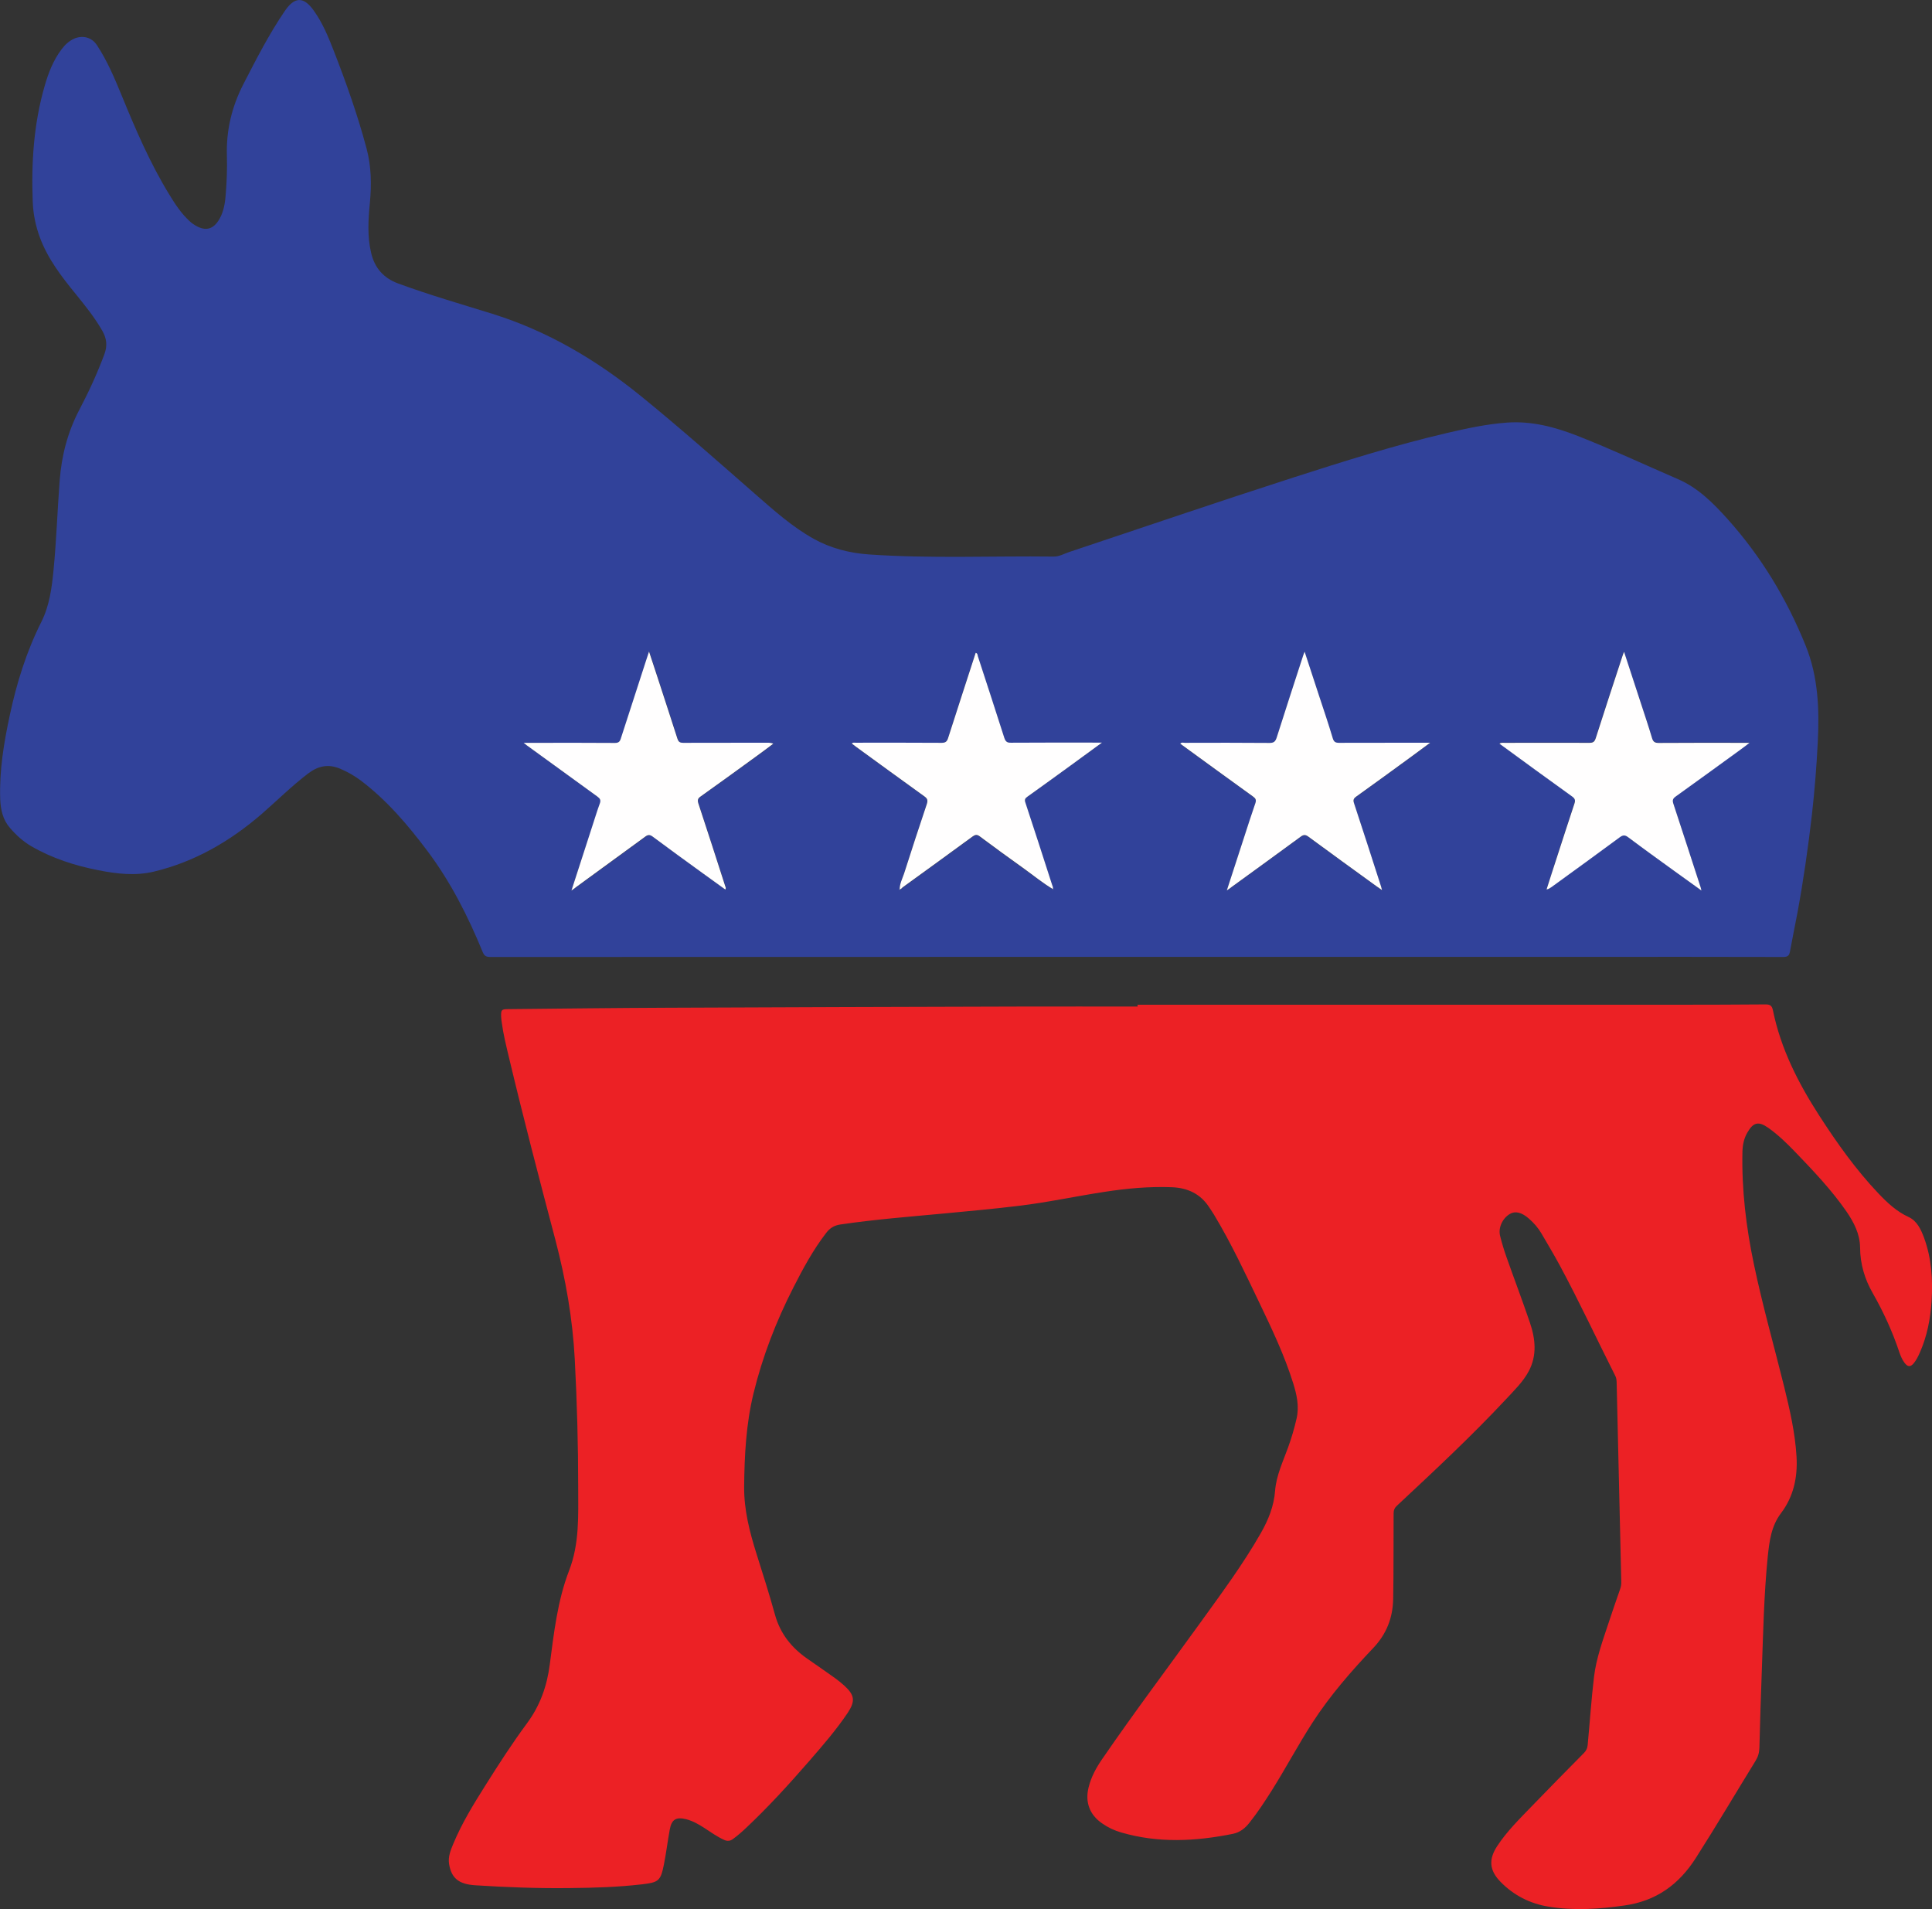 <?xml version="1.0" encoding="utf-8"?>
<!-- Generator: Adobe Illustrator 24.0.2, SVG Export Plug-In . SVG Version: 6.00 Build 0)  -->
<svg version="1.1" id="Layer_1" xmlns="http://www.w3.org/2000/svg" xmlns:xlink="http://www.w3.org/1999/xlink" x="0px" y="0px"
	 viewBox="0 0 180 177.85" style="enable-background:new 0 0 180 177.85;" xml:space="preserve">
<rect x="0" y="0" width="180" height="177.85" fill="#333333" stroke="none"/>
<style type="text/css">
	.st0{fill:#31429A;}
	.st1{fill:#EC2125;}
	.st2{fill:#FFFEFE;}
</style>
<g>
	<path class="st0" d="M105.93,89.14c-20.09,0-40.17,0-60.26,0.01c-0.36,0-0.54-0.09-0.69-0.44c-1.37-3.34-2.99-6.55-5.17-9.45
		c-1.83-2.43-3.79-4.74-6.24-6.58c-0.58-0.43-1.2-0.78-1.86-1.06c-1.09-0.47-2.05-0.28-2.98,0.42c-1.54,1.17-2.9,2.53-4.35,3.79
		c-2.94,2.54-6.24,4.46-10.05,5.37c-1.73,0.41-3.45,0.21-5.16-0.13c-2.2-0.43-4.31-1.11-6.26-2.24c-0.77-0.45-1.41-1.04-1.98-1.7
		c-0.67-0.77-0.87-1.7-0.91-2.69c-0.09-2.65,0.34-5.23,0.89-7.8c0.64-3.01,1.55-5.93,2.94-8.7c0.76-1.51,0.98-3.18,1.14-4.85
		c0.27-2.77,0.36-5.56,0.57-8.33c0.18-2.33,0.75-4.54,1.85-6.62c0.88-1.67,1.66-3.38,2.32-5.15c0.29-0.79,0.21-1.46-0.2-2.18
		c-0.71-1.24-1.6-2.34-2.5-3.45c-1.31-1.61-2.58-3.26-3.31-5.23c-0.4-1.08-0.63-2.2-0.67-3.34c-0.14-3.64,0.09-7.25,1.11-10.78
		c0.35-1.22,0.8-2.39,1.58-3.42C6.05,4.18,6.42,3.82,6.91,3.6c0.79-0.34,1.63-0.13,2.11,0.59c0.96,1.45,1.63,3.04,2.29,4.64
		c1.31,3.2,2.67,6.38,4.49,9.34c0.52,0.85,1.07,1.69,1.81,2.38c0.11,0.11,0.23,0.21,0.36,0.3c1.16,0.81,2.01,0.57,2.62-0.73
		c0.31-0.68,0.4-1.41,0.45-2.14c0.09-1.14,0.13-2.28,0.1-3.43c-0.08-2.38,0.45-4.6,1.54-6.72c1.2-2.33,2.39-4.66,3.87-6.83
		c1.08-1.58,1.95-1.06,2.72,0.04c0.79,1.12,1.31,2.37,1.8,3.63c1.17,3,2.25,6.04,3.08,9.16c0.45,1.67,0.47,3.36,0.31,5.07
		c-0.15,1.56-0.25,3.12,0.12,4.67c0.33,1.4,1.16,2.34,2.52,2.84c2.88,1.06,5.83,1.91,8.76,2.82c5.14,1.6,9.67,4.28,13.83,7.65
		c3.63,2.95,7.13,6.05,10.65,9.13c1.73,1.51,3.44,3.05,5.46,4.18c1.6,0.89,3.33,1.33,5.14,1.46c5.74,0.4,11.49,0.13,17.23,0.2
		c0.5,0.01,0.96-0.26,1.43-0.42c6.96-2.32,13.9-4.69,20.88-6.94c4.73-1.52,9.48-3.02,14.32-4.15c1.84-0.43,3.69-0.83,5.58-0.97
		c2.31-0.17,4.49,0.41,6.61,1.24c3.16,1.24,6.23,2.68,9.35,4.03c1.86,0.8,3.28,2.23,4.61,3.71c3.13,3.49,5.52,7.44,7.28,11.8
		c1.17,2.9,1.28,5.9,1.13,8.94c-0.11,2.25-0.29,4.49-0.54,6.73c-0.35,3.07-0.79,6.14-1.35,9.18c-0.23,1.21-0.48,2.42-0.7,3.63
		c-0.07,0.37-0.19,0.52-0.62,0.52c-6.07-0.02-12.15-0.01-18.22-0.01C133.93,89.14,119.93,89.14,105.93,89.14z M98.09,82.84
		c0.01,0.02,0.03,0.04,0.04,0.06c0-0.02,0.01-0.04,0.01-0.05c-0.02,0-0.04,0-0.06,0c0.06-0.16-0.03-0.3-0.08-0.45
		c-0.82-2.53-1.63-5.07-2.47-7.6c-0.09-0.28-0.04-0.41,0.18-0.57c1.33-0.95,2.66-1.92,3.99-2.88c0.95-0.69,1.9-1.39,2.96-2.16
		c-0.29,0-0.45,0-0.6,0c-2.63,0-5.26-0.01-7.89,0.01c-0.36,0-0.51-0.12-0.61-0.45c-0.81-2.54-1.63-5.07-2.46-7.59
		c-0.04-0.11,0-0.29-0.21-0.33c-0.86,2.64-1.72,5.27-2.56,7.91c-0.11,0.33-0.23,0.47-0.6,0.47c-2.68-0.02-5.35-0.01-8.03-0.01
		c-0.11,0-0.24-0.04-0.35,0.08c0.14,0.1,0.26,0.2,0.38,0.29c2.12,1.54,4.24,3.09,6.37,4.62c0.29,0.21,0.35,0.38,0.24,0.72
		c-0.72,2.15-1.43,4.31-2.12,6.48c-0.15,0.48-0.4,0.94-0.41,1.47c-0.02,0-0.04,0-0.06,0c0.01,0.02,0.01,0.04,0.02,0.05
		c0.01-0.02,0.03-0.04,0.04-0.06c0.13,0.01,0.2-0.08,0.28-0.15c2.17-1.58,4.35-3.15,6.52-4.74c0.23-0.17,0.39-0.23,0.65-0.03
		c1.38,1.02,2.77,2.04,4.17,3.04C96.31,81.59,97.15,82.28,98.09,82.84z M114.3,82.95c0.21-0.14,0.33-0.22,0.45-0.3
		c2.15-1.56,4.3-3.12,6.44-4.69c0.28-0.2,0.46-0.19,0.72,0.01c2.09,1.54,4.19,3.06,6.29,4.58c0.15,0.11,0.31,0.22,0.56,0.39
		c-0.05-0.2-0.07-0.27-0.09-0.34c-0.84-2.58-1.67-5.16-2.51-7.73c-0.1-0.31-0.05-0.46,0.21-0.65c1.73-1.23,3.44-2.49,5.16-3.74
		c0.54-0.4,1.08-0.8,1.72-1.27c-0.29,0-0.45,0-0.61,0c-2.63,0-5.26-0.01-7.89,0.01c-0.34,0-0.48-0.1-0.58-0.43
		c-0.41-1.34-0.86-2.67-1.29-4c-0.43-1.33-0.87-2.66-1.33-4.06c-0.07,0.18-0.11,0.27-0.14,0.37c-0.83,2.55-1.66,5.09-2.47,7.65
		c-0.11,0.35-0.26,0.48-0.65,0.48c-2.63-0.02-5.26-0.01-7.89-0.01c-0.14,0-0.31-0.07-0.44,0.08c0.07,0.05,0.13,0.1,0.19,0.14
		c2.2,1.6,4.39,3.2,6.6,4.79c0.24,0.17,0.31,0.32,0.21,0.61c-0.37,1.08-0.71,2.16-1.07,3.24C115.37,79.66,114.85,81.26,114.3,82.95z
		 M144.09,82.86c0.22-0.03,0.33-0.15,0.45-0.24c2.12-1.54,4.25-3.08,6.36-4.64c0.31-0.23,0.5-0.21,0.8,0.01
		c1.44,1.08,2.9,2.12,4.35,3.18c0.79,0.58,1.59,1.15,2.46,1.77c-0.04-0.16-0.05-0.22-0.07-0.28c-0.85-2.61-1.69-5.22-2.55-7.82
		c-0.1-0.31-0.04-0.47,0.21-0.65c1.99-1.43,3.97-2.87,5.96-4.31c0.28-0.2,0.55-0.42,0.93-0.7c-0.34,0-0.54,0-0.75,0
		c-2.57,0-5.13-0.01-7.7,0.01c-0.35,0-0.52-0.08-0.63-0.44c-0.33-1.12-0.71-2.23-1.07-3.34c-0.5-1.55-1.01-3.09-1.54-4.71
		c-0.07,0.17-0.11,0.27-0.14,0.37c-0.84,2.56-1.68,5.12-2.5,7.68c-0.11,0.33-0.24,0.43-0.58,0.43c-2.63-0.01-5.26-0.01-7.89,0
		c-0.16,0-0.33-0.04-0.5,0.08c2.28,1.66,4.52,3.3,6.77,4.92c0.26,0.19,0.33,0.34,0.22,0.65c-0.57,1.71-1.12,3.43-1.68,5.15
		C144.7,80.94,144.4,81.89,144.09,82.86z M53.24,82.96c0.21-0.15,0.34-0.23,0.47-0.32c2.13-1.55,4.27-3.1,6.4-4.67
		c0.27-0.2,0.44-0.23,0.72-0.02c1.55,1.16,3.12,2.29,4.69,3.43c0.69,0.5,1.38,1,2.08,1.5c0.07-0.14,0.01-0.22-0.01-0.31
		c-0.84-2.58-1.66-5.16-2.51-7.73c-0.1-0.3-0.05-0.44,0.2-0.62c1.72-1.23,3.42-2.46,5.13-3.7c0.56-0.4,1.11-0.82,1.66-1.23
		c-0.23-0.09-0.41-0.09-0.59-0.09c-2.6,0-5.2-0.01-7.8,0.01c-0.32,0-0.46-0.1-0.55-0.4c-0.61-1.92-1.24-3.82-1.86-5.73
		c-0.25-0.76-0.5-1.52-0.78-2.37c-0.1,0.3-0.17,0.51-0.24,0.72c-0.8,2.46-1.61,4.92-2.39,7.38c-0.1,0.3-0.22,0.41-0.55,0.41
		c-2.36-0.02-4.73-0.01-7.09-0.01c-0.43,0-0.86,0-1.41,0c0.16,0.13,0.21,0.17,0.27,0.22c2.2,1.6,4.39,3.2,6.6,4.79
		c0.25,0.18,0.34,0.34,0.22,0.65c-0.25,0.69-0.47,1.39-0.69,2.08C54.55,78.9,53.92,80.87,53.24,82.96z"/>
	<path class="st1" d="M105.98,93.6c16.81,0,33.63,0,50.44,0c2.69,0,5.39-0.01,8.08-0.03c0.42,0,0.59,0.12,0.68,0.55
		c0.73,3.58,2.35,6.76,4.31,9.8c1.66,2.57,3.42,5.05,5.53,7.27c0.82,0.86,1.68,1.67,2.79,2.18c0.8,0.37,1.16,1.16,1.45,1.94
		c0.7,1.91,0.83,3.9,0.7,5.92c-0.11,1.65-0.42,3.25-1.09,4.77c-0.16,0.36-0.33,0.71-0.58,1.01c-0.3,0.35-0.55,0.34-0.84-0.04
		c-0.22-0.29-0.36-0.62-0.48-0.96c-0.64-1.93-1.48-3.77-2.49-5.54c-0.75-1.31-1.17-2.71-1.18-4.24c-0.01-1.26-0.57-2.35-1.27-3.37
		c-1.39-2.01-3.08-3.78-4.77-5.54c-0.78-0.81-1.59-1.6-2.51-2.25c-0.91-0.64-1.4-0.53-1.96,0.45c-0.31,0.54-0.43,1.13-0.45,1.75
		c-0.08,3.55,0.34,7.05,1.07,10.52c0.8,3.82,1.87,7.58,2.81,11.37c0.53,2.16,1.03,4.32,1.16,6.55c0.11,1.92-0.28,3.72-1.45,5.26
		c-0.91,1.2-1.08,2.61-1.23,4.02c-0.36,3.58-0.43,7.19-0.56,10.78c-0.09,2.35-0.16,4.69-0.22,7.04c-0.01,0.45-0.12,0.84-0.36,1.23
		c-1.86,3.02-3.66,6.07-5.57,9.06c-1.58,2.47-3.69,3.99-6.62,4.41c-2.37,0.34-4.73,0.5-7.1,0.11c-1.73-0.28-3.23-1.05-4.46-2.3
		c-1.05-1.07-1.14-2.09-0.32-3.34c0.9-1.37,2.06-2.51,3.19-3.68c1.62-1.68,3.26-3.34,4.9-5c0.21-0.21,0.31-0.44,0.34-0.73
		c0.2-2.12,0.34-4.24,0.59-6.35c0.21-1.74,0.81-3.37,1.35-5.01c0.35-1.07,0.72-2.12,1.09-3.19c0.08-0.22,0.11-0.45,0.1-0.69
		c-0.15-6.18-0.29-12.36-0.43-18.53c-0.01-0.22-0.02-0.43-0.13-0.63c-1.73-3.43-3.35-6.91-5.17-10.29c-0.54-1-1.13-1.98-1.7-2.96
		c-0.31-0.53-0.71-0.99-1.17-1.39c-0.67-0.59-1.27-0.74-1.78-0.44c-0.68,0.4-1.1,1.28-0.91,2.04c0.17,0.68,0.37,1.35,0.61,2.02
		c0.71,2.01,1.47,4.01,2.16,6.04c0.52,1.52,0.69,3.06-0.1,4.55c-0.53,0.99-1.34,1.77-2.09,2.58c-3.24,3.47-6.71,6.7-10.18,9.94
		c-0.23,0.21-0.32,0.42-0.32,0.73c-0.02,2.65,0.01,5.29-0.04,7.94c-0.03,1.8-0.63,3.31-1.87,4.61c-2.06,2.17-4.02,4.42-5.65,6.94
		c-1.33,2.06-2.48,4.23-3.78,6.3c-0.65,1.03-1.32,2.05-2.08,3.01c-0.41,0.52-0.88,0.91-1.56,1.05c-3.48,0.7-6.94,0.88-10.4-0.13
		c-0.63-0.18-1.23-0.46-1.77-0.84c-1.17-0.8-1.61-1.98-1.27-3.35c0.24-0.99,0.72-1.86,1.29-2.68c2.93-4.27,6.04-8.4,9.07-12.6
		c1.98-2.75,4.01-5.47,5.69-8.42c0.7-1.23,1.22-2.5,1.33-3.96c0.11-1.4,0.73-2.7,1.21-4.02c0.32-0.88,0.58-1.78,0.79-2.69
		c0.26-1.13,0.02-2.21-0.31-3.27c-0.81-2.6-1.98-5.06-3.15-7.5c-1.33-2.77-2.63-5.56-4.22-8.2c-0.14-0.24-0.31-0.47-0.46-0.71
		c-0.82-1.26-2.01-1.81-3.48-1.87c-2.1-0.08-4.19,0.11-6.26,0.43c-2.69,0.41-5.35,0.99-8.05,1.31c-2.31,0.28-4.63,0.49-6.95,0.71
		c-3.21,0.3-6.42,0.55-9.61,1.02c-0.57,0.08-0.99,0.33-1.33,0.78c-1.22,1.58-2.16,3.32-3.06,5.09c-1.61,3.15-2.88,6.43-3.72,9.88
		c-0.69,2.85-0.84,5.74-0.87,8.66c-0.02,2.2,0.52,4.26,1.17,6.33c0.59,1.86,1.18,3.72,1.7,5.6c0.49,1.78,1.55,3.1,3.04,4.13
		c0.86,0.59,1.72,1.2,2.57,1.8c0.29,0.21,0.57,0.44,0.84,0.68c0.98,0.89,1.06,1.45,0.32,2.56c-1.07,1.59-2.32,3.03-3.57,4.47
		c-1.87,2.15-3.79,4.26-5.86,6.21c-0.4,0.38-0.81,0.74-1.25,1.06c-0.27,0.2-0.53,0.22-0.83,0.08c-0.66-0.3-1.24-0.72-1.84-1.11
		c-0.52-0.34-1.07-0.65-1.68-0.81c-0.94-0.24-1.37,0.01-1.54,0.96c-0.2,1.09-0.33,2.19-0.55,3.28c-0.3,1.5-0.49,1.64-2.02,1.82
		c-2.23,0.26-4.46,0.33-6.7,0.35c-2.96,0.04-5.92-0.07-8.87-0.26c-1.51-0.1-2.2-0.65-2.42-1.98c-0.11-0.68,0.15-1.3,0.4-1.9
		c0.79-1.9,1.86-3.64,2.95-5.37c1.25-1.99,2.52-3.96,3.91-5.84c1.22-1.65,1.86-3.46,2.12-5.47c0.39-2.96,0.72-5.95,1.8-8.75
		c0.98-2.53,0.85-5.13,0.85-7.73c0-3.99-0.11-7.98-0.32-11.97c-0.2-3.78-0.85-7.47-1.81-11.13c-1.5-5.67-2.98-11.35-4.34-17.06
		c-0.25-1.05-0.51-2.1-0.65-3.16c-0.03-0.19-0.05-0.37-0.06-0.56c-0.02-0.64,0.03-0.7,0.68-0.7c4.96-0.05,9.92-0.11,14.89-0.13
		c10.94-0.05,21.89-0.08,32.83-0.11c3.63-0.01,7.26,0,10.9,0C105.98,93.67,105.98,93.63,105.98,93.6z"/>
	<path class="st2" d="M83.82,82.85c0-0.53,0.25-0.99,0.41-1.47c0.69-2.17,1.4-4.33,2.12-6.48c0.11-0.34,0.06-0.51-0.24-0.72
		c-2.13-1.53-4.25-3.08-6.37-4.62c-0.12-0.09-0.24-0.18-0.38-0.29c0.11-0.12,0.24-0.08,0.35-0.08c2.68,0,5.35-0.01,8.03,0.01
		c0.37,0,0.5-0.14,0.6-0.47c0.84-2.64,1.71-5.27,2.56-7.91c0.2,0.04,0.17,0.22,0.21,0.33c0.83,2.53,1.65,5.06,2.46,7.59
		c0.11,0.33,0.25,0.46,0.61,0.45c2.63-0.02,5.26-0.01,7.89-0.01c0.15,0,0.3,0,0.6,0c-1.06,0.78-2.01,1.47-2.96,2.16
		c-1.33,0.96-2.65,1.93-3.99,2.88c-0.23,0.16-0.28,0.29-0.18,0.57c0.84,2.53,1.65,5.06,2.47,7.6c0.05,0.15,0.13,0.28,0.08,0.45
		l0.01-0.01c-0.94-0.56-1.78-1.25-2.67-1.89c-1.4-1-2.79-2.01-4.17-3.04c-0.26-0.19-0.42-0.13-0.65,0.03
		c-2.17,1.59-4.34,3.16-6.52,4.74C84,82.76,83.93,82.85,83.82,82.85L83.82,82.85z"/>
	<path class="st2" d="M114.3,82.95c0.55-1.7,1.07-3.3,1.59-4.89c0.35-1.08,0.7-2.17,1.07-3.24c0.1-0.29,0.03-0.44-0.21-0.61
		c-2.21-1.59-4.4-3.19-6.6-4.79c-0.06-0.04-0.12-0.09-0.19-0.14c0.14-0.15,0.3-0.08,0.44-0.08c2.63-0.01,5.26-0.01,7.89,0.01
		c0.39,0,0.53-0.13,0.65-0.48c0.81-2.55,1.64-5.1,2.47-7.65c0.03-0.1,0.07-0.19,0.14-0.37c0.46,1.4,0.9,2.73,1.33,4.06
		c0.44,1.33,0.89,2.66,1.29,4c0.1,0.33,0.24,0.43,0.58,0.43c2.63-0.01,5.26-0.01,7.89-0.01c0.16,0,0.31,0,0.61,0
		c-0.64,0.47-1.18,0.87-1.72,1.27c-1.72,1.25-3.43,2.51-5.16,3.74c-0.27,0.19-0.32,0.34-0.21,0.65c0.85,2.57,1.68,5.15,2.51,7.73
		c0.02,0.07,0.04,0.15,0.09,0.34c-0.25-0.17-0.4-0.28-0.56-0.39c-2.1-1.52-4.2-3.04-6.29-4.58c-0.27-0.2-0.45-0.21-0.72-0.01
		c-2.14,1.57-4.29,3.13-6.44,4.69C114.63,82.73,114.51,82.81,114.3,82.95z"/>
	<path class="st2" d="M144.09,82.86c0.31-0.97,0.61-1.92,0.92-2.86c0.56-1.72,1.11-3.44,1.68-5.15c0.1-0.31,0.04-0.46-0.22-0.65
		c-2.26-1.62-4.5-3.26-6.77-4.92c0.17-0.12,0.34-0.08,0.5-0.08c2.63,0,5.26-0.01,7.89,0c0.34,0,0.47-0.1,0.58-0.43
		c0.82-2.57,1.66-5.12,2.5-7.68c0.03-0.1,0.07-0.2,0.14-0.37c0.53,1.62,1.04,3.17,1.54,4.71c0.36,1.11,0.74,2.22,1.07,3.34
		c0.11,0.36,0.28,0.44,0.63,0.44c2.57-0.02,5.13-0.01,7.7-0.01c0.2,0,0.4,0,0.75,0c-0.38,0.29-0.65,0.5-0.93,0.7
		c-1.98,1.44-3.97,2.88-5.96,4.31c-0.25,0.18-0.31,0.34-0.21,0.65c0.86,2.6,1.7,5.21,2.55,7.82c0.02,0.06,0.03,0.12,0.07,0.28
		c-0.87-0.62-1.66-1.2-2.46-1.77c-1.45-1.05-2.91-2.1-4.35-3.18c-0.3-0.23-0.49-0.24-0.8-0.01c-2.11,1.56-4.24,3.1-6.36,4.64
		C144.42,82.71,144.31,82.83,144.09,82.86z"/>
	<path class="st2" d="M53.24,82.96c0.68-2.09,1.31-4.05,1.95-6.02c0.23-0.7,0.44-1.4,0.69-2.08c0.12-0.31,0.03-0.47-0.22-0.65
		c-2.2-1.59-4.4-3.19-6.6-4.79c-0.06-0.04-0.11-0.09-0.27-0.22c0.55,0,0.98,0,1.41,0c2.36,0,4.73-0.01,7.09,0.01
		c0.33,0,0.46-0.11,0.55-0.41c0.79-2.46,1.59-4.92,2.39-7.38c0.07-0.21,0.14-0.41,0.24-0.72c0.28,0.85,0.53,1.61,0.78,2.37
		c0.62,1.91,1.25,3.82,1.86,5.73c0.1,0.31,0.23,0.4,0.55,0.4c2.6-0.01,5.2-0.01,7.8-0.01c0.18,0,0.37,0,0.59,0.09
		c-0.55,0.41-1.1,0.83-1.66,1.23c-1.71,1.24-3.41,2.48-5.13,3.7c-0.24,0.17-0.29,0.32-0.2,0.62c0.85,2.57,1.68,5.15,2.51,7.73
		c0.03,0.09,0.09,0.17,0.01,0.31c-0.7-0.5-1.39-1-2.08-1.5c-1.57-1.14-3.14-2.27-4.69-3.43c-0.28-0.21-0.46-0.18-0.72,0.02
		c-2.13,1.56-4.26,3.11-6.4,4.67C53.58,82.73,53.45,82.81,53.24,82.96z"/>
	<path class="st2" d="M83.81,82.84c-0.01,0.02-0.03,0.04-0.04,0.06c-0.01-0.02-0.01-0.04-0.02-0.05
		C83.78,82.85,83.8,82.85,83.81,82.84C83.82,82.85,83.81,82.84,83.81,82.84z"/>
	<path class="st2" d="M98.08,82.85c0.02,0,0.04,0,0.06,0c0,0.02-0.01,0.04-0.01,0.05c-0.01-0.02-0.03-0.04-0.04-0.06
		C98.09,82.84,98.08,82.85,98.08,82.85z"/>
</g>
</svg>
